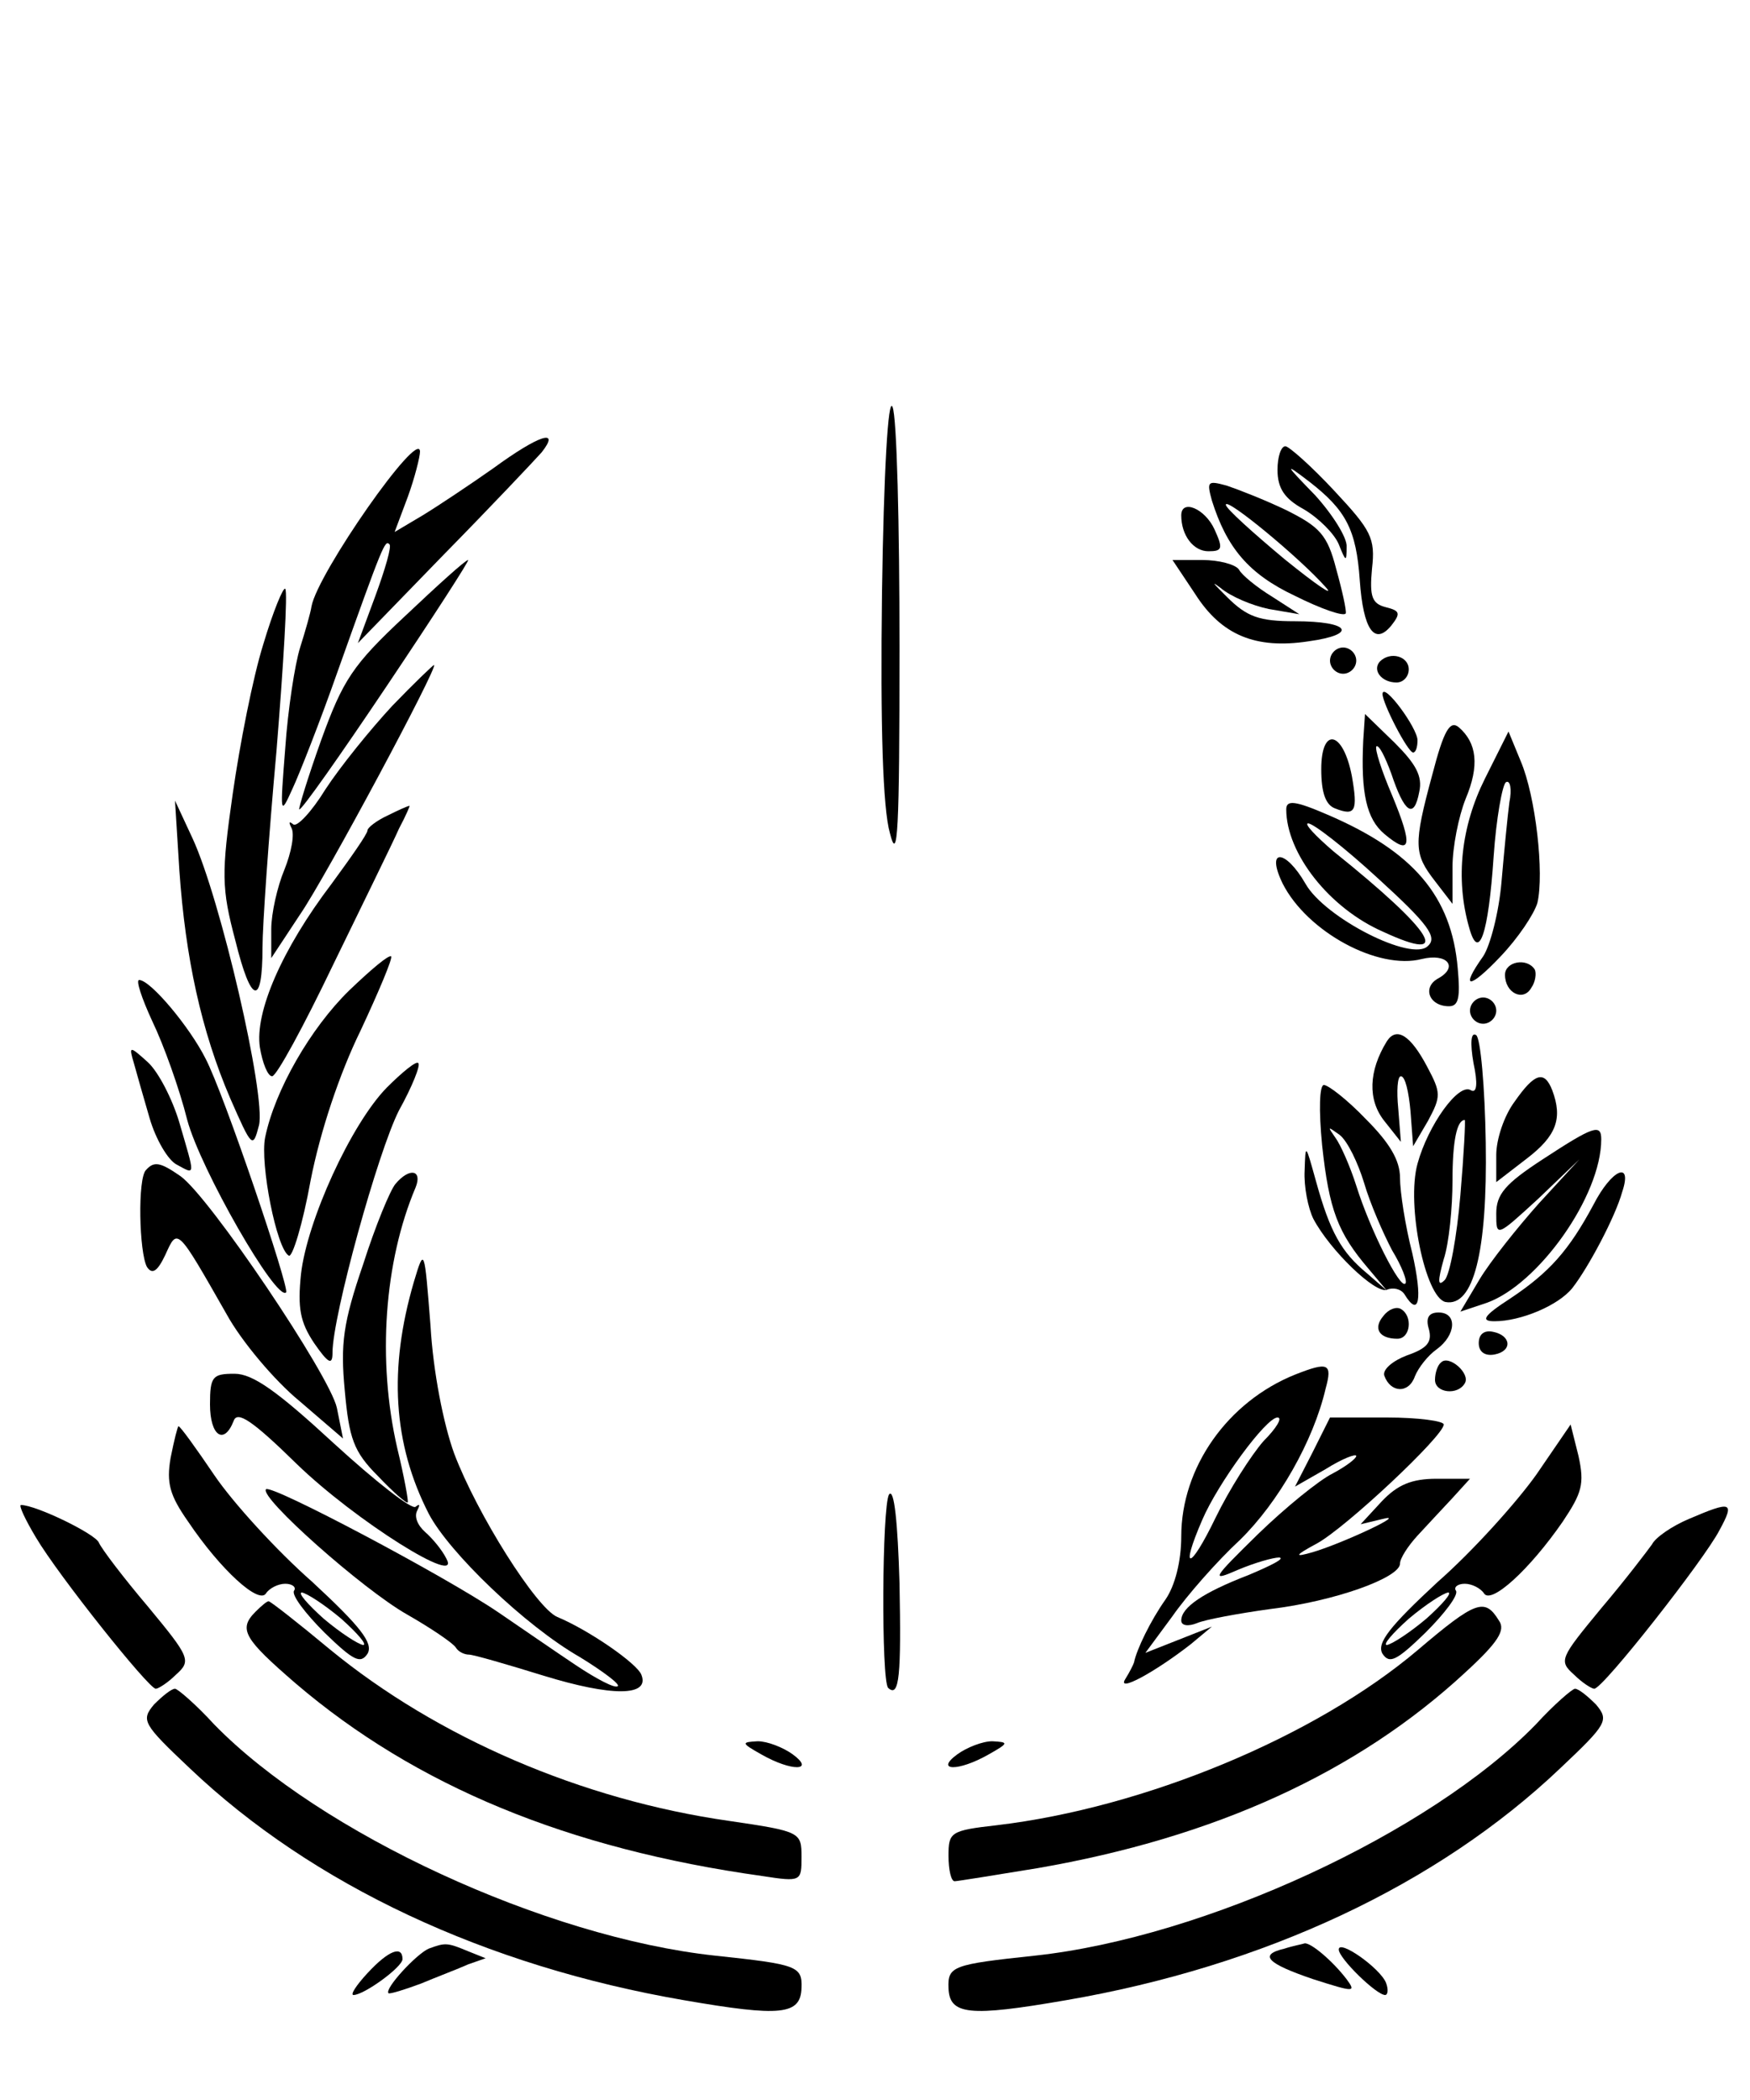 <?xml version="1.0" standalone="no"?>
<!DOCTYPE svg PUBLIC "-//W3C//DTD SVG 20010904//EN"
 "http://www.w3.org/TR/2001/REC-SVG-20010904/DTD/svg10.dtd">
<svg version="1.0" xmlns="http://www.w3.org/2000/svg"
 width="200pt" height="240pt" viewBox="0 0 200 240"
 preserveAspectRatio="xMidYMid meet">

<g transform="translate(0,240) scale(0.1,-0.1)"
fill="#000000" stroke="none">
<path d="M1008 1723 c-2 -154 1 -247 9 -275 9 -36 11 1 11 212 0 140 -3 264
-8 275 -5 12 -10 -74 -12 -212z"/>
<path d="M564 1865 c-27 -19 -63 -43 -81 -54 l-32 -19 15 40 c8 22 14 46 14
52 -1 27 -117 -139 -124 -177 -1 -7 -7 -28 -13 -47 -6 -19 -14 -71 -17 -115
-6 -76 -6 -78 8 -47 8 17 32 78 52 135 52 146 54 150 59 145 3 -2 -5 -29 -16
-59 l-20 -54 98 101 c54 55 104 108 112 117 22 28 -3 20 -55 -18z"/>
<path d="M1460 1863 c0 -21 8 -33 30 -45 17 -10 35 -28 40 -40 8 -20 9 -21 9
-3 1 10 -16 37 -36 59 -35 36 -36 38 -6 15 41 -32 53 -54 57 -112 4 -57 17
-75 36 -52 11 14 10 17 -6 21 -16 4 -19 12 -16 44 4 35 -1 44 -43 89 -26 28
-52 51 -56 51 -5 0 -9 -12 -9 -27z"/>
<path d="M1385 1828 c17 -54 42 -84 95 -109 30 -15 56 -24 58 -20 1 3 -4 26
-11 51 -10 39 -19 48 -57 67 -25 12 -56 24 -68 28 -22 6 -23 5 -17 -17z m130
-99 c11 -12 -10 2 -47 32 -36 30 -67 58 -67 62 -1 10 85 -61 114 -94z"/>
<path d="M1350 1811 c0 -23 14 -41 31 -41 16 0 17 3 7 25 -11 24 -38 35 -38
16z"/>
<path d="M463 1696 c-60 -56 -71 -73 -96 -142 -15 -42 -26 -78 -25 -79 2 -2
47 62 100 141 53 79 95 144 93 144 -3 0 -35 -29 -72 -64z"/>
<path d="M1366 1721 c30 -47 69 -63 129 -54 58 8 48 23 -15 23 -41 0 -55 5
-78 28 -15 15 -19 19 -7 10 12 -10 36 -20 55 -24 l35 -6 -31 20 c-18 11 -35
25 -38 31 -4 6 -23 11 -42 11 l-34 0 26 -39z"/>
<path d="M301 1664 c-12 -38 -27 -115 -35 -171 -13 -91 -13 -108 3 -168 18
-73 31 -76 31 -8 0 25 7 126 16 225 8 99 13 182 10 185 -2 3 -14 -26 -25 -63z"/>
<path d="M1520 1645 c0 -8 7 -15 15 -15 8 0 15 7 15 15 0 8 -7 15 -15 15 -8 0
-15 -7 -15 -15z"/>
<path d="M1577 1644 c-9 -10 2 -24 19 -24 8 0 14 7 14 15 0 15 -21 21 -33 9z"/>
<path d="M448 1593 c-25 -27 -59 -69 -76 -95 -16 -26 -33 -44 -37 -40 -5 4 -5
2 -2 -4 4 -7 0 -28 -8 -48 -8 -19 -15 -50 -15 -68 l0 -33 33 50 c29 42 159
285 153 285 -1 0 -23 -21 -48 -47z"/>
<path d="M1580 1607 c0 -11 29 -67 35 -67 3 0 5 6 5 14 0 14 -39 67 -40 53z"/>
<path d="M1558 1554 c-3 -61 4 -90 24 -107 31 -26 33 -14 9 44 -12 28 -20 53
-18 56 3 2 10 -12 17 -31 15 -45 26 -53 32 -21 4 18 -4 32 -28 56 l-34 33 -2
-30z"/>
<path d="M1637 1515 c-22 -81 -21 -91 3 -122 l20 -26 0 42 c0 23 7 58 15 78
16 38 13 64 -8 82 -10 8 -17 -4 -30 -54z"/>
<path d="M1510 1521 c0 -27 5 -41 16 -45 23 -9 26 -3 19 37 -10 52 -35 57 -35
8z"/>
<path d="M1697 1510 c-27 -54 -34 -114 -18 -170 11 -40 22 -8 28 81 3 44 10
82 14 85 5 3 7 -8 4 -23 -2 -15 -6 -56 -9 -91 -3 -35 -13 -73 -21 -85 -27 -38
-16 -38 20 0 20 21 38 48 42 61 8 34 -2 122 -19 162 l-14 34 -27 -54z"/>
<path d="M1470 1475 c0 -50 49 -113 111 -140 80 -37 59 -1 -57 92 -21 18 -34
32 -29 32 6 0 42 -28 80 -63 57 -52 68 -67 57 -77 -18 -19 -118 32 -140 71
-23 40 -46 41 -26 0 28 -55 109 -99 159 -86 29 7 42 -9 19 -22 -19 -10 -11
-32 12 -32 11 0 13 10 10 43 -7 83 -51 134 -149 176 -37 16 -47 17 -47 6z"/>
<path d="M205 1405 c7 -100 25 -183 58 -260 25 -57 26 -58 33 -31 8 34 -44
259 -76 328 l-20 43 5 -80z"/>
<path d="M443 1468 c-13 -6 -23 -14 -23 -17 0 -4 -19 -31 -41 -61 -57 -75 -88
-147 -82 -187 3 -18 9 -33 14 -33 5 0 36 57 70 128 34 70 68 139 75 155 8 15
13 27 12 26 -2 0 -13 -5 -25 -11z"/>
<path d="M399 1268 c-44 -43 -85 -114 -96 -168 -6 -30 13 -127 27 -135 4 -3
16 36 25 86 11 56 33 122 57 171 21 45 37 83 35 85 -3 2 -24 -16 -48 -39z"/>
<path d="M1720 1286 c0 -21 21 -31 30 -15 5 7 6 17 4 21 -9 14 -34 9 -34 -6z"/>
<path d="M174 1233 c13 -27 31 -77 40 -113 15 -56 102 -208 113 -197 4 5 -71
227 -92 267 -18 36 -63 90 -76 90 -4 0 3 -21 15 -47z"/>
<path d="M1680 1245 c0 -8 7 -15 15 -15 8 0 15 7 15 15 0 8 -7 15 -15 15 -8 0
-15 -7 -15 -15z"/>
<path d="M1585 1210 c-21 -34 -22 -67 -3 -91 l19 -24 -3 38 c-2 20 -1 37 3 37
5 0 9 -18 11 -40 l3 -40 17 29 c15 28 15 32 -1 62 -19 36 -35 46 -46 29z"/>
<path d="M1684 1185 c5 -23 4 -35 -3 -31 -14 9 -49 -40 -61 -84 -13 -47 9
-153 32 -158 32 -6 48 57 46 182 -1 64 -6 120 -11 123 -6 4 -7 -9 -3 -32z
m-15 -151 c-4 -47 -12 -91 -18 -97 -8 -8 -8 -1 -1 24 6 18 10 59 10 90 0 45 5
69 14 69 1 0 -1 -39 -5 -86z"/>
<path d="M153 1185 c3 -11 11 -39 18 -63 7 -24 21 -48 31 -53 22 -12 21 -14 3
48 -8 27 -24 58 -36 69 -21 19 -22 19 -16 -1z"/>
<path d="M442 1157 c-41 -42 -91 -152 -98 -213 -4 -39 -1 -55 15 -79 16 -23
21 -26 21 -11 0 42 52 230 76 277 15 27 25 52 22 54 -2 3 -18 -10 -36 -28z"/>
<path d="M1731 1141 c-12 -16 -21 -43 -21 -61 l0 -31 35 27 c34 26 41 46 29
78 -9 23 -20 20 -43 -13z"/>
<path d="M1511 1091 c8 -74 18 -100 53 -141 l21 -25 -23 20 c-29 24 -42 47
-58 105 -12 43 -12 44 -13 12 -1 -18 4 -43 10 -55 19 -36 71 -86 84 -81 7 3
16 1 20 -5 17 -28 21 -6 9 47 -8 31 -14 70 -14 86 0 20 -12 40 -39 67 -21 22
-43 39 -48 39 -5 0 -6 -28 -2 -69z m48 -43 c7 -24 22 -58 32 -77 11 -18 18
-36 15 -38 -6 -6 -40 61 -56 112 -7 22 -18 47 -24 55 -9 13 -9 13 5 3 9 -7 21
-32 28 -55z"/>
<path d="M1763 1075 c-43 -28 -53 -40 -53 -62 0 -27 0 -27 48 17 l47 45 -46
-50 c-25 -28 -56 -67 -68 -87 l-22 -37 30 10 c59 21 131 122 131 187 0 18 -9
15 -67 -23z"/>
<path d="M167 1063 c-10 -9 -8 -95 1 -111 6 -9 12 -5 21 14 14 31 13 32 70
-68 17 -31 55 -76 83 -99 l50 -43 -7 35 c-8 37 -146 242 -179 265 -23 16 -30
17 -39 7z"/>
<path d="M452 1047 c-6 -7 -23 -48 -37 -92 -23 -67 -26 -91 -21 -144 5 -55 10
-70 38 -98 17 -18 33 -32 34 -30 1 1 -4 29 -12 62 -23 100 -15 213 21 298 8
20 -7 23 -23 4z"/>
<path d="M1821 1023 c-28 -52 -50 -77 -95 -107 -31 -20 -34 -26 -18 -26 30 0
73 18 89 38 18 23 49 81 57 110 12 36 -12 26 -33 -15z"/>
<path d="M473 935 c-29 -99 -24 -185 17 -265 23 -44 110 -128 173 -164 26 -16
46 -31 43 -33 -3 -3 -24 8 -48 24 -24 16 -63 43 -88 60 -60 41 -260 147 -266
141 -8 -9 110 -114 161 -143 28 -16 53 -33 56 -38 3 -5 10 -8 15 -8 5 0 43
-11 85 -24 78 -24 122 -24 112 1 -5 13 -60 51 -96 66 -24 10 -92 118 -118 187
-12 33 -24 93 -27 146 -7 89 -7 90 -19 50z"/>
<path d="M1581 896 c-12 -14 -5 -26 16 -26 15 0 18 26 4 34 -5 3 -14 0 -20 -8z"/>
<path d="M1633 881 c4 -15 -2 -22 -25 -30 -16 -6 -28 -16 -26 -23 7 -20 28
-21 35 -1 4 10 15 24 25 31 22 16 24 42 2 42 -11 0 -15 -6 -11 -19z"/>
<path d="M1690 865 c0 -10 7 -15 18 -13 21 4 19 22 -2 26 -10 2 -16 -3 -16
-13z"/>
<path d="M1647 843 c-4 -3 -7 -12 -7 -20 0 -15 26 -18 34 -4 7 11 -18 33 -27
24z"/>
<path d="M1480 829 c-77 -31 -130 -106 -130 -185 0 -28 -7 -56 -18 -72 -17
-24 -33 -57 -36 -72 -1 -3 -5 -11 -10 -19 -10 -16 34 8 75 40 l24 20 -38 -15
-38 -15 31 42 c16 23 51 63 77 87 44 43 84 113 98 173 8 29 3 31 -35 16z m-36
-76 c-14 -16 -39 -55 -55 -88 -29 -60 -41 -62 -15 -2 18 42 73 117 86 117 6 0
-1 -12 -16 -27z"/>
<path d="M240 795 c0 -36 16 -47 27 -19 4 12 21 1 72 -49 67 -65 190 -142 171
-108 -5 10 -16 23 -24 30 -9 8 -13 18 -9 25 3 6 3 8 -2 4 -4 -4 -46 29 -93 72
-65 60 -93 80 -114 80 -25 0 -28 -3 -28 -35z"/>
<path d="M1500 740 l-20 -39 35 20 c19 12 35 18 35 15 0 -3 -12 -12 -27 -20
-16 -8 -54 -39 -85 -69 -53 -52 -55 -55 -23 -41 19 8 40 14 47 14 7 -1 -9 -9
-35 -20 -52 -20 -77 -37 -77 -52 0 -6 8 -7 18 -3 9 4 47 11 83 16 75 9 149 36
149 52 0 6 9 20 20 32 10 11 28 30 40 43 l20 22 -38 0 c-29 0 -45 -7 -63 -26
l-24 -26 25 6 c31 8 -46 -28 -80 -38 -21 -6 -21 -4 5 10 33 18 145 123 145
136 0 4 -29 8 -65 8 l-65 0 -20 -40z"/>
<path d="M195 734 c-5 -29 -1 -43 20 -73 37 -55 81 -95 89 -82 4 6 14 11 22
11 8 0 13 -4 10 -8 -3 -5 13 -26 35 -48 33 -32 41 -36 49 -24 7 12 -8 31 -63
82 -41 36 -91 91 -112 122 -21 31 -39 56 -41 56 -1 0 -5 -16 -9 -36z m195
-184 c19 -17 30 -30 25 -30 -6 1 -26 14 -45 30 -19 17 -30 30 -25 30 6 -1 26
-14 45 -30z"/>
<path d="M1756 715 c-22 -31 -72 -87 -113 -123 -55 -51 -70 -70 -63 -82 8 -12
16 -8 49 24 22 22 38 43 35 48 -3 4 2 8 10 8 8 0 18 -5 22 -11 8 -13 52 27 90
82 22 33 25 43 18 75 l-9 36 -39 -57z m-126 -165 c-19 -16 -39 -29 -45 -30 -5
0 6 13 25 30 19 16 39 29 45 30 5 0 -6 -13 -25 -30z"/>
<path d="M1016 692 c-8 -14 -9 -212 -1 -221 13 -12 15 15 13 120 -2 68 -6 109
-12 101z"/>
<path d="M41 643 c26 -44 129 -173 137 -173 3 0 14 7 23 16 18 16 16 20 -32
78 -28 33 -53 66 -56 73 -4 10 -72 43 -89 43 -3 0 5 -17 17 -37z"/>
<path d="M1930 664 c-19 -8 -38 -21 -42 -29 -5 -7 -30 -40 -58 -73 -47 -57
-49 -60 -31 -76 9 -9 20 -16 23 -16 10 0 126 148 143 181 18 33 14 34 -35 13z"/>
<path d="M292 558 c-20 -20 -13 -31 46 -82 137 -117 311 -189 533 -220 45 -7
45 -6 45 22 0 28 -1 29 -83 41 -168 24 -333 95 -456 196 -36 30 -68 55 -70 55
-2 0 -8 -5 -15 -12z"/>
<path d="M1620 514 c-117 -99 -312 -180 -481 -200 -53 -6 -55 -8 -55 -35 0
-16 3 -29 7 -29 3 0 46 7 95 15 202 35 365 109 489 224 37 34 46 48 38 59 -16
26 -26 23 -93 -34z"/>
<path d="M176 452 c-15 -18 -13 -22 41 -73 140 -133 338 -226 565 -265 110
-19 133 -17 134 14 1 25 -5 27 -99 37 -194 21 -451 140 -572 264 -21 23 -42
41 -45 41 -4 0 -14 -8 -24 -18z"/>
<path d="M1755 429 c-121 -124 -378 -243 -572 -264 -94 -10 -100 -12 -99 -37
1 -31 24 -33 134 -14 227 39 425 132 565 265 54 51 56 55 41 73 -10 10 -20 18
-24 18 -3 0 -24 -18 -45 -41z"/>
<path d="M870 395 c35 -20 62 -19 36 0 -11 8 -29 15 -40 15 -19 -1 -19 -2 4
-15z"/>
<path d="M1094 395 c-26 -19 1 -20 36 0 23 13 23 14 4 15 -11 0 -29 -7 -40
-15z"/>
<path d="M490 173 c-14 -6 -51 -46 -46 -51 2 -1 18 4 37 11 19 8 43 17 54 22
l20 7 -20 8 c-24 10 -26 10 -45 3z"/>
<path d="M1468 173 c-30 -7 -20 -17 33 -35 47 -15 49 -15 38 0 -16 21 -41 42
-48 41 -3 -1 -14 -3 -23 -6z"/>
<path d="M1530 172 c0 -10 43 -52 53 -52 3 0 4 6 1 14 -7 17 -54 50 -54 38z"/>
<path d="M420 145 c-13 -14 -20 -25 -16 -25 12 0 56 32 56 41 0 16 -16 10 -40
-16z"/>
</g>
</svg>
